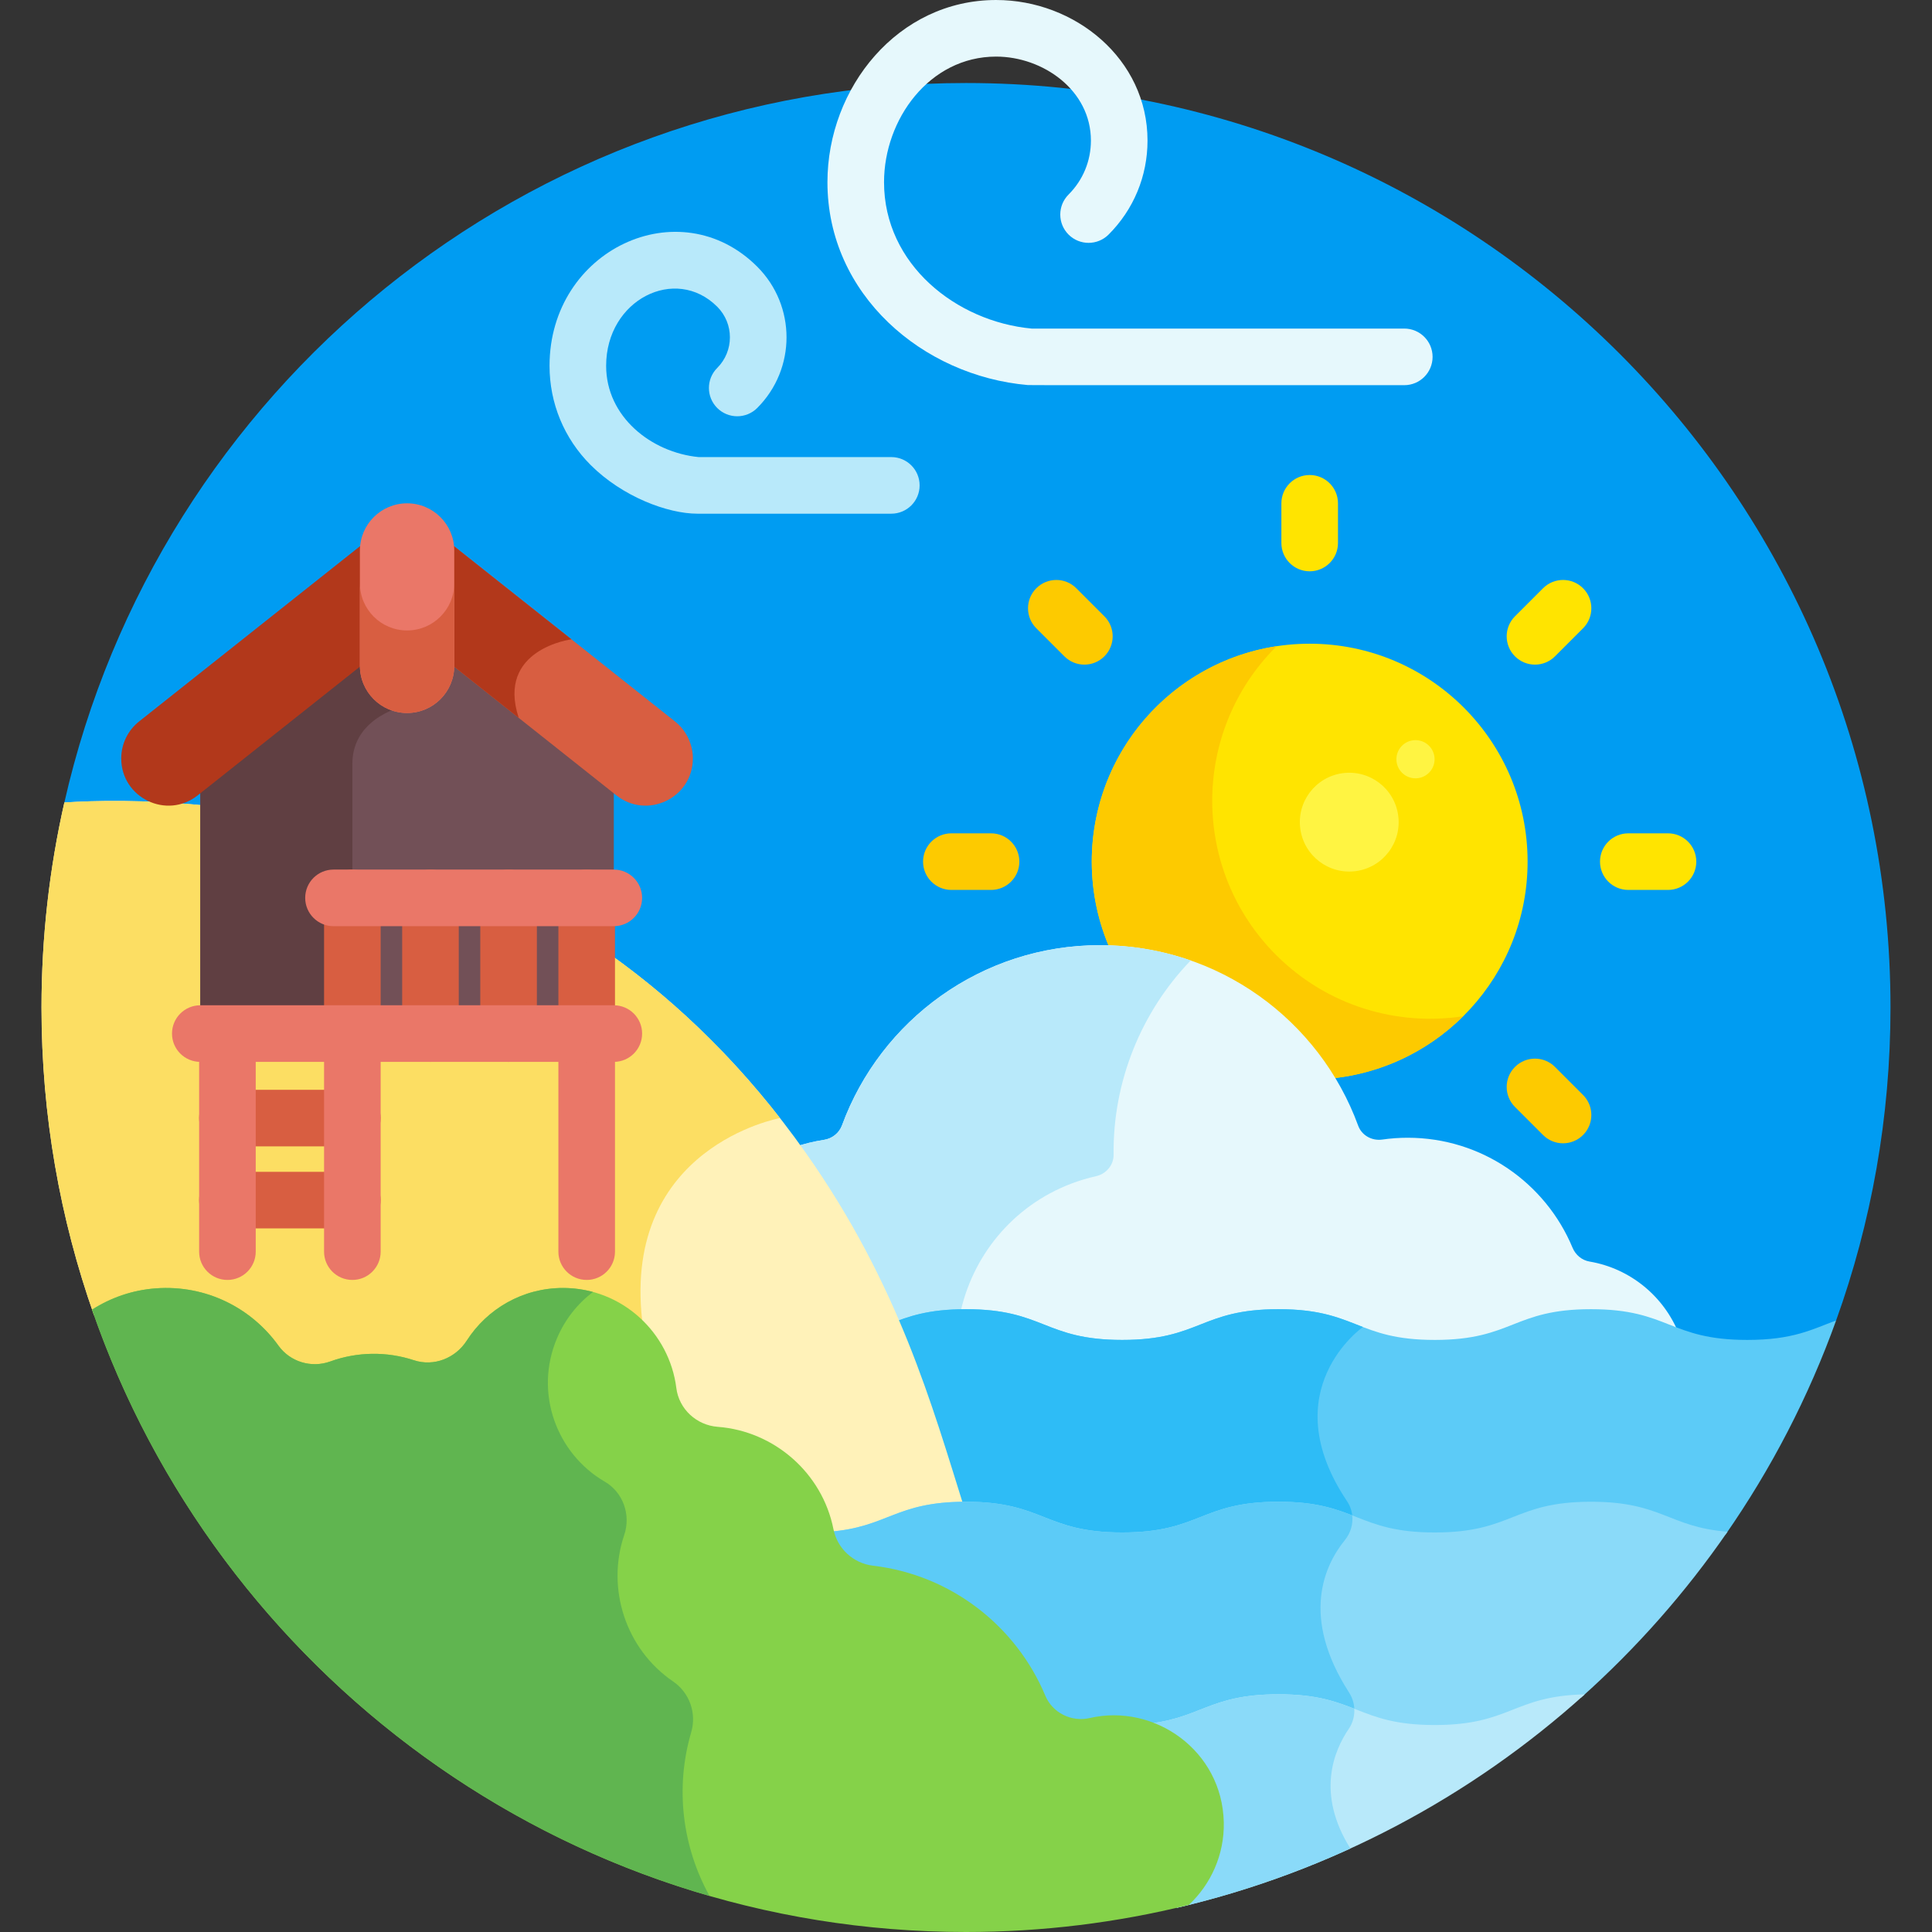 <svg id="Layer_1" enable-background="new 0 0 512 512" height="512" viewBox="0 0 512 512" width="512" xmlns="http://www.w3.org/2000/svg"><rect x="0" y="0" width="512" height="512" fill="#333333" stroke="none"/><g><path d="m17.056 212.669 253.084 164.273s165.815 4.651 216.454-27.01c9.317-25.902 14.406-53.821 14.406-82.932 0-135.31-109.69-245-245-245-116.637 0-214.227 81.508-238.944 190.669z" fill="#009cf2"/><path d="m352.343 285.841c29.426-2.66 52.486-27.382 52.486-57.5 0-31.894-25.855-57.75-57.75-57.75-31.894 0-57.75 25.855-57.75 57.75 0 8.27 1.751 16.127 4.882 23.239 24.554 1.224 45.888 14.611 58.132 34.261z" fill="#ffe400"/><path d="m338.295 253.2c-22.624-22.482-22.738-59.046-.257-81.67.095-.096.195-.184.291-.279-27.742 4.217-48.999 28.17-48.999 57.09 0 8.27 1.751 16.127 4.882 23.239 24.553 1.224 45.887 14.611 58.131 34.261 13.773-1.245 26.15-7.324 35.422-16.527-17.484 2.67-35.962-2.691-49.47-16.114z" fill="#fdca00"/><path d="m347.079 125.884c-4.142 0-7.5 3.358-7.5 7.5v10.518c0 4.142 3.358 7.5 7.5 7.5s7.5-3.358 7.5-7.5v-10.518c0-4.142-3.358-7.5-7.5-7.5z" fill="#ffe400"/><g fill="#fdca00"><path d="m285.237 155.893c-2.929-2.929-7.678-2.929-10.606 0-2.929 2.929-2.929 7.678 0 10.606l7.438 7.438c1.464 1.464 3.384 2.197 5.303 2.197s3.839-.732 5.303-2.197c2.929-2.929 2.929-7.678 0-10.606z"/><path d="m412.09 282.745c-2.929-2.929-7.678-2.929-10.606 0-2.929 2.929-2.929 7.678 0 10.607l7.438 7.438c1.464 1.464 3.384 2.197 5.303 2.197s3.839-.733 5.303-2.197c2.929-2.929 2.929-7.678 0-10.607z"/><path d="m262.64 220.841h-10.518c-4.142 0-7.5 3.358-7.5 7.5s3.358 7.5 7.5 7.5h10.518c4.142 0 7.5-3.358 7.5-7.5s-3.358-7.5-7.5-7.5z"/></g><path d="m442.036 220.841h-10.519c-4.142 0-7.5 3.358-7.5 7.5s3.358 7.5 7.5 7.5h10.519c4.142 0 7.5-3.358 7.5-7.5s-3.358-7.5-7.5-7.5z" fill="#ffe400"/><path d="m406.786 176.134c1.919 0 3.839-.732 5.304-2.197l7.438-7.438c2.929-2.929 2.928-7.678 0-10.607-2.93-2.929-7.677-2.928-10.607 0l-7.438 7.438c-2.929 2.929-2.928 7.678 0 10.607 1.465 1.465 3.384 2.197 5.303 2.197z" fill="#ffe400"/><path d="m372.148 87.075h-98.761c-19.934-1.866-39.108-16.971-39.108-38.791 0-16.631 12.008-33.285 29.696-33.285 12.432 0 25.128 8.913 25.128 22.256 0 5.403-2.104 10.482-5.924 14.302-2.929 2.929-2.929 7.677 0 10.606 2.929 2.93 7.678 2.929 10.606 0 6.654-6.653 10.318-15.499 10.318-24.909 0-21.615-19.217-37.254-40.128-37.254-26.026 0-44.696 23.233-44.696 48.285 0 29.78 25.228 51.341 53.123 53.762.499.044 22.662.021 99.747.028 4.142 0 7.5-3.358 7.5-7.5-.001-4.142-3.359-7.5-7.501-7.5z" fill="#e6f8fc"/><path d="m236.208 121.133h-51.057c-12.527-1.219-24.518-10.654-24.518-24.189 0-17.549 18.396-26.707 29.436-15.667 4.486 4.486 4.488 11.749 0 16.235-2.929 2.929-2.929 7.678-.001 10.607 2.929 2.93 7.678 2.929 10.607 0 10.349-10.348 10.351-27.099 0-37.449-20.579-20.581-55.042-4.532-55.042 26.273 0 9.925 3.865 19.256 10.883 26.274 8.419 8.42 20.42 12.915 28.292 12.915h51.4c4.142 0 7.5-3.358 7.5-7.5 0-4.141-3.358-7.499-7.5-7.499z" fill="#b8e9fa"/><g><path d="m212.273 306.315c9.729 13.799 17.774 28.244 24.596 44.161l.56 1.307 1.335-.489c4.033-1.478 8.91-2.845 17.222-2.845 10.068 0 14.969 1.928 20.156 3.969 5.22 2.053 10.618 4.177 21.255 4.177 10.638 0 16.035-2.124 21.255-4.177 5.188-2.041 10.088-3.969 20.156-3.969 10.069 0 14.97 1.928 20.158 3.969 5.22 2.053 10.618 4.177 21.256 4.177 10.637 0 16.035-2.124 21.255-4.177 5.188-2.041 10.088-3.969 20.157-3.969 10.07 0 14.971 1.928 20.16 3.969 1.041.409 2.091.821 3.186 1.218-3.924-9.994-12.865-17.467-23.727-19.31-2.04-.346-3.715-1.751-4.51-3.661-7.119-17.114-23.989-29.151-43.68-29.151-2.29 0-4.542.164-6.745.48-2.745.393-5.442-1.087-6.394-3.692-10.198-27.902-36.962-47.825-68.395-47.825-31.399 0-58.157 19.874-68.381 47.728-.764 2.082-2.61 3.535-4.802 3.87-2.671.409-5.265 1.049-7.769 1.884.567.783 1.137 1.563 1.696 2.356z" fill="#e6f8fc"/></g><g><path d="m237.429 351.783 1.335-.489c3.767-1.38 8.273-2.664 15.626-2.827 3.133-15.371 13.826-28.85 29.58-34.82 2.142-.812 4.306-1.456 6.477-1.941 2.706-.605 4.704-2.946 4.67-5.718-.227-19.199 7.206-37.726 20.422-51.443-7.518-2.627-15.593-4.067-24.009-4.067-31.399 0-58.157 19.874-68.381 47.728-.764 2.082-2.61 3.535-4.802 3.87-2.671.409-5.265 1.049-7.769 1.884.566.783 1.136 1.563 1.695 2.355 9.729 13.799 17.774 28.244 24.596 44.161z" fill="#b8e9fa"/></g><path d="m486.594 349.932c-6.31 2.326-11.32 5.162-23.542 5.162-20.709 0-20.709-8.146-41.418-8.146-20.706 0-20.706 8.146-41.412 8.146-20.707 0-20.707-8.146-41.414-8.146-20.706 0-20.706 8.146-41.411 8.146s-20.705-8.146-41.411-8.146c-10.015 0-15.185 1.907-20.198 3.875 7.419 17.105 12.26 33.183 16.892 48.045 1.044-.049 2.137-.078 3.306-.078 20.705 0 20.705 8.145 41.411 8.145s20.706-8.145 41.411-8.145c20.707 0 20.707 8.145 41.414 8.145 20.706 0 20.706-8.145 41.412-8.145 18.577 0 20.499 6.551 35.646 7.9 12.106-17.41 22.013-36.46 29.314-56.758z" fill="#5ccbf7"/><path d="m297.397 355.094c-20.706 0-20.706-8.145-41.411-8.145-10.016 0-15.185 1.907-20.198 3.874 7.419 17.105 12.26 33.183 16.893 48.045 1.043-.049 2.137-.078 3.306-.078 20.705 0 20.705 8.146 41.411 8.146s20.706-8.146 41.412-8.146c9.62 0 14.77 1.758 19.604 3.641-.022-1.594-.485-3.182-1.421-4.577-19.776-29.465 4.199-46.18 4.199-46.18-5.799-2.229-10.917-4.726-22.382-4.726-20.707.001-20.707 8.146-41.413 8.146z" fill="#2ebcf6"/><path d="m161.667 252.923v14.797c0 3.413-2.776 6.188-6.189 6.188h-95.207c-3.412 0-6.188-2.776-6.188-6.188v-54.269c-15.877-1.589-28.845-1.31-37.027-.783-3.957 17.477-6.056 35.659-6.056 54.332 0 28.583 4.911 56.015 13.909 81.519 4.819-3.152 10.446-5.155 16.485-5.598 12.332-.903 23.983 4.538 31.175 14.555 3.469 4.831 9.82 6.78 15.461 4.735 6.802-2.467 14.331-2.576 21.203-.307 5.831 1.925 12.297-.468 15.726-5.819 5.323-8.304 14.381-13.261 24.229-13.261 14.487 0 26.766 10.833 28.56 25.199.778 6.239 5.976 11.117 12.355 11.599 14.43 1.088 26.477 11.739 29.297 25.9.164.825.408 1.617.709 2.377 15.276-1.291 17.192-7.839 35.546-7.919-8.668-27.591-17.469-59.516-42.155-94.529-15.791-22.395-33.544-39.491-51.833-52.528z" fill="#fff2b9"/><path d="m206.704 296.305c-14.015-17.976-29.326-32.182-45.037-43.381v14.797c0 3.413-2.776 6.188-6.189 6.188h-95.207c-3.412 0-6.188-2.776-6.188-6.188v-54.269c-15.877-1.589-28.845-1.31-37.027-.782-3.957 17.475-6.056 35.657-6.056 54.33 0 28.583 4.912 56.015 13.909 81.519 4.819-3.152 10.446-5.155 16.485-5.598 12.333-.903 23.983 4.538 31.175 14.555 3.469 4.831 9.82 6.78 15.461 4.735 6.801-2.467 14.331-2.576 21.203-.307 5.831 1.925 12.297-.468 15.726-5.819 5.323-8.304 14.381-13.261 24.229-13.261 8.297 0 15.866 3.558 21.159 9.294-.037-.767-.093-1.542-.179-2.328-5.047-45.802 36.217-53.427 36.536-53.485z" fill="#fcde63"/><path d="m457.811 405.924c-15.643-1.24-17.382-7.949-36.177-7.949-20.706 0-20.706 8.145-41.412 8.145-20.707 0-20.707-8.145-41.413-8.145s-20.706 8.145-41.412 8.145c-20.705 0-20.705-8.145-41.411-8.145-18.914 0-20.558 6.795-36.486 7.97 1.301 5.606 5.948 9.792 11.709 10.472 19.706 2.323 36.727 15.169 44.421 33.523.921 2.196 2.456 3.967 4.336 5.198 2.039.736 4.237 1.409 6.862 1.915.766-.026 1.54-.119 2.313-.298 5.08-1.174 10.312-.847 15.157.853 14.131-1.564 16.405-7.793 34.511-7.793 20.707 0 20.707 8.146 41.413 8.146 19.793 0 20.679-7.438 38.803-8.094 14.608-13.03 27.641-27.783 38.786-43.943z" fill="#8adaf9"/><path d="m297.397 406.121c-20.706 0-20.706-8.146-41.411-8.146-18.915 0-20.558 6.795-36.486 7.97 1.301 5.606 5.948 9.792 11.708 10.472 19.706 2.323 36.727 15.168 44.421 33.523.92 2.196 2.456 3.967 4.336 5.198 2.039.736 4.237 1.409 6.862 1.915.766-.026 1.54-.119 2.314-.298 5.079-1.174 10.312-.847 15.157.853 14.131-1.564 16.405-7.793 34.511-7.793 9.953 0 15.121 1.882 20.104 3.836.069-1.761-.383-3.542-1.377-5.085-12.967-20.119-6.518-33.787-1.124-40.431 1.528-1.883 2.203-4.252 1.946-6.542-4.818-1.874-9.965-3.62-19.549-3.62-20.706.002-20.706 8.148-41.412 8.148z" fill="#5ccbf7"/><path d="m311.732 505.628c40.989-9.535 78.024-29.362 108.246-56.605-19.059.424-19.619 8.125-39.756 8.125-20.707 0-20.707-8.145-41.413-8.145-18.953 0-20.568 6.821-36.584 7.976 3.597.953 7.032 2.634 10.09 5.015 6.6 5.138 10.329 12.598 10.502 21.004.187 9.082-4.207 17.432-11.085 22.63z" fill="#b8e9fa"/><path d="m311.732 505.628c16.041-3.732 31.473-9.046 46.132-15.758-9.096-14.478-4.427-25.852-.411-31.732 1.085-1.589 1.549-3.457 1.447-5.304-4.979-1.953-10.147-3.832-20.091-3.832-18.953 0-20.568 6.821-36.585 7.976 3.598.953 7.032 2.634 10.09 5.015 6.6 5.138 10.329 12.598 10.502 21.004.189 9.083-4.206 17.433-11.084 22.631z" fill="#8adaf9"/><g><path d="m120.371 174.674c-.122 6.8-5.662 12.276-12.491 12.276s-12.369-5.477-12.491-12.276l-42.306 33.565v59.481c0 3.97 3.218 7.188 7.188 7.188h95.207c3.97 0 7.188-3.218 7.188-7.188v-59.489z" fill="#725057"/></g><path d="m95.388 174.674-42.306 33.565v59.482c0 3.97 3.218 7.188 7.188 7.188h33.11c0-27.05 0-64.472 0-72.473 0-12.833 14.5-15.486 14.5-15.486-6.83.001-12.37-5.476-12.492-12.276z" fill="#603f42"/><g><path d="m155.478 339.197c-4.142 0-7.5-3.358-7.5-7.5v-56.788c0-4.142 3.358-7.5 7.5-7.5s7.5 3.358 7.5 7.5v56.788c0 4.142-3.358 7.5-7.5 7.5z" fill="#ea7768"/></g><g><path d="m93.38 303.803h-33.109c-4.142 0-7.5-3.358-7.5-7.5s3.358-7.5 7.5-7.5h33.109c4.142 0 7.5 3.358 7.5 7.5s-3.358 7.5-7.5 7.5z" fill="#d85e41"/></g><g><path d="m93.38 325.539h-33.109c-4.142 0-7.5-3.358-7.5-7.5s3.358-7.5 7.5-7.5h33.109c4.142 0 7.5 3.358 7.5 7.5s-3.358 7.5-7.5 7.5z" fill="#d85e41"/></g><g><path d="m93.38 281.409c-4.142 0-7.5-3.358-7.5-7.5v-35.962c0-4.142 3.358-7.5 7.5-7.5s7.5 3.358 7.5 7.5v35.962c0 4.142-3.358 7.5-7.5 7.5z" fill="#d85e41"/></g><g><path d="m114.079 281.409c-4.142 0-7.5-3.358-7.5-7.5v-35.962c0-4.142 3.358-7.5 7.5-7.5s7.5 3.358 7.5 7.5v35.962c0 4.142-3.358 7.5-7.5 7.5z" fill="#d85e41"/></g><g><path d="m134.779 281.409c-4.142 0-7.5-3.358-7.5-7.5v-35.962c0-4.142 3.358-7.5 7.5-7.5s7.5 3.358 7.5 7.5v35.962c0 4.142-3.358 7.5-7.5 7.5z" fill="#d85e41"/></g><g><path d="m155.478 281.409c-4.142 0-7.5-3.358-7.5-7.5v-35.962c0-4.142 3.358-7.5 7.5-7.5s7.5 3.358 7.5 7.5v35.962c0 4.142-3.358 7.5-7.5 7.5z" fill="#d85e41"/></g><path d="m288.803 455.295c-4.846 1.12-9.867-1.348-11.789-5.934-7.755-18.499-25.014-32.003-45.629-34.433-5.248-.619-9.484-4.517-10.516-9.699-2.969-14.909-15.729-25.978-30.654-27.103-5.62-.424-10.282-4.696-10.981-10.288-1.821-14.583-14.253-26.513-30.047-26.513-10.707 0-20.113 5.561-25.491 13.951-2.993 4.669-8.727 6.943-13.993 5.205-7.205-2.379-15.036-2.272-22.185.321-4.994 1.811-10.633.116-13.731-4.2-7.135-9.939-19.124-16.156-32.503-15.176-6.168.452-11.929 2.466-16.887 5.643 33.18 95.987 124.334 164.931 231.603 164.931 20.367 0 40.148-2.502 59.067-7.186 5.852-5.492 9.425-13.355 9.25-21.848-.394-19.119-18.46-31.613-35.514-27.671z" fill="#85d249"/><g><path d="m183.174 459.069c1.485-5.071-.443-10.495-4.808-13.474-12.556-8.568-17.746-24.644-12.939-38.817 1.81-5.337-.295-11.3-5.169-14.132-12.705-7.385-18.817-23.496-12.634-38.029 2.135-5.019 5.471-9.156 9.524-12.233-2.525-.685-5.19-1.06-7.961-1.06-10.707 0-20.113 5.561-25.491 13.952-2.993 4.668-8.727 6.943-13.993 5.204-7.205-2.378-15.036-2.272-22.185.321-4.995 1.812-10.633.116-13.731-4.2-7.135-9.939-19.124-16.156-32.502-15.176-6.167.452-11.929 2.466-16.887 5.643 25.884 74.883 87.054 133.305 163.631 155.376-7.151-12.922-9.213-28.496-4.855-43.375z" fill="#60b550"/></g><path d="m183.61 200.987c0 10.456-12.074 16.289-20.265 9.79l-43.899-34.829v-30.062c0-.678-.07-1.338-.183-1.984l59.616 47.294c5.051 4.007 4.753 9.884 4.731 9.791z" fill="#d85e41"/><path d="m32.129 200.987c0-3.815 1.742-7.42 4.73-9.791l59.616-47.294c-.112.646-.183 1.306-.183 1.984v30.062l-43.899 34.829c-8.19 6.499-20.264.666-20.264-9.79z" fill="#b2381b"/><g><path d="m162.667 281.409h-109.584c-4.142 0-7.5-3.358-7.5-7.5s3.358-7.5 7.5-7.5h109.584c4.142 0 7.5 3.358 7.5 7.5s-3.358 7.5-7.5 7.5z" fill="#ea7768"/></g><g><path d="m162.667 245.447h-74.287c-4.142 0-7.5-3.358-7.5-7.5s3.358-7.5 7.5-7.5h74.287c4.142 0 7.5 3.358 7.5 7.5s-3.358 7.5-7.5 7.5z" fill="#ea7768"/></g><g><path d="m60.271 339.197c-4.142 0-7.5-3.358-7.5-7.5v-56.788c0-4.142 3.358-7.5 7.5-7.5s7.5 3.358 7.5 7.5v56.788c0 4.142-3.358 7.5-7.5 7.5z" fill="#ea7768"/></g><g><path d="m93.38 339.197c-4.142 0-7.5-3.358-7.5-7.5v-56.788c0-4.142 3.358-7.5 7.5-7.5s7.5 3.358 7.5 7.5v56.788c0 4.142-3.358 7.5-7.5 7.5z" fill="#ea7768"/></g><path d="m370.54 216.115c.974 7.165-4.045 13.764-11.211 14.737-7.165.974-13.763-4.045-14.737-11.211-.974-7.165 4.045-13.764 11.211-14.737 7.165-.974 13.764 4.046 14.737 11.211z" fill="#fff442"/><path d="m380.134 200.521c.376 2.769-1.563 5.318-4.332 5.695-2.769.376-5.318-1.563-5.694-4.332s1.563-5.318 4.332-5.694c2.768-.377 5.317 1.563 5.694 4.331z" fill="#fff442"/><path d="m137.477 190.255-18.031-14.306v-30.063c0-.678-.07-1.338-.183-1.984l32.179 25.528c-.001 0-20.004 2.559-13.965 20.825z" fill="#b2381b"/><g><path d="m107.88 188.951c-6.905 0-12.503-5.597-12.503-12.503v-30.562c0-6.905 5.597-12.503 12.503-12.503 6.905 0 12.503 5.597 12.503 12.503v30.562c-.001 6.905-5.598 12.503-12.503 12.503z" fill="#ea7768"/></g><path d="m107.88 167.078c-6.905 0-12.502-5.597-12.502-12.503v21.872c0 6.905 5.597 12.503 12.502 12.503s12.503-5.597 12.503-12.503v-21.872c0 6.906-5.598 12.503-12.503 12.503z" fill="#d85e41"/></g></svg>